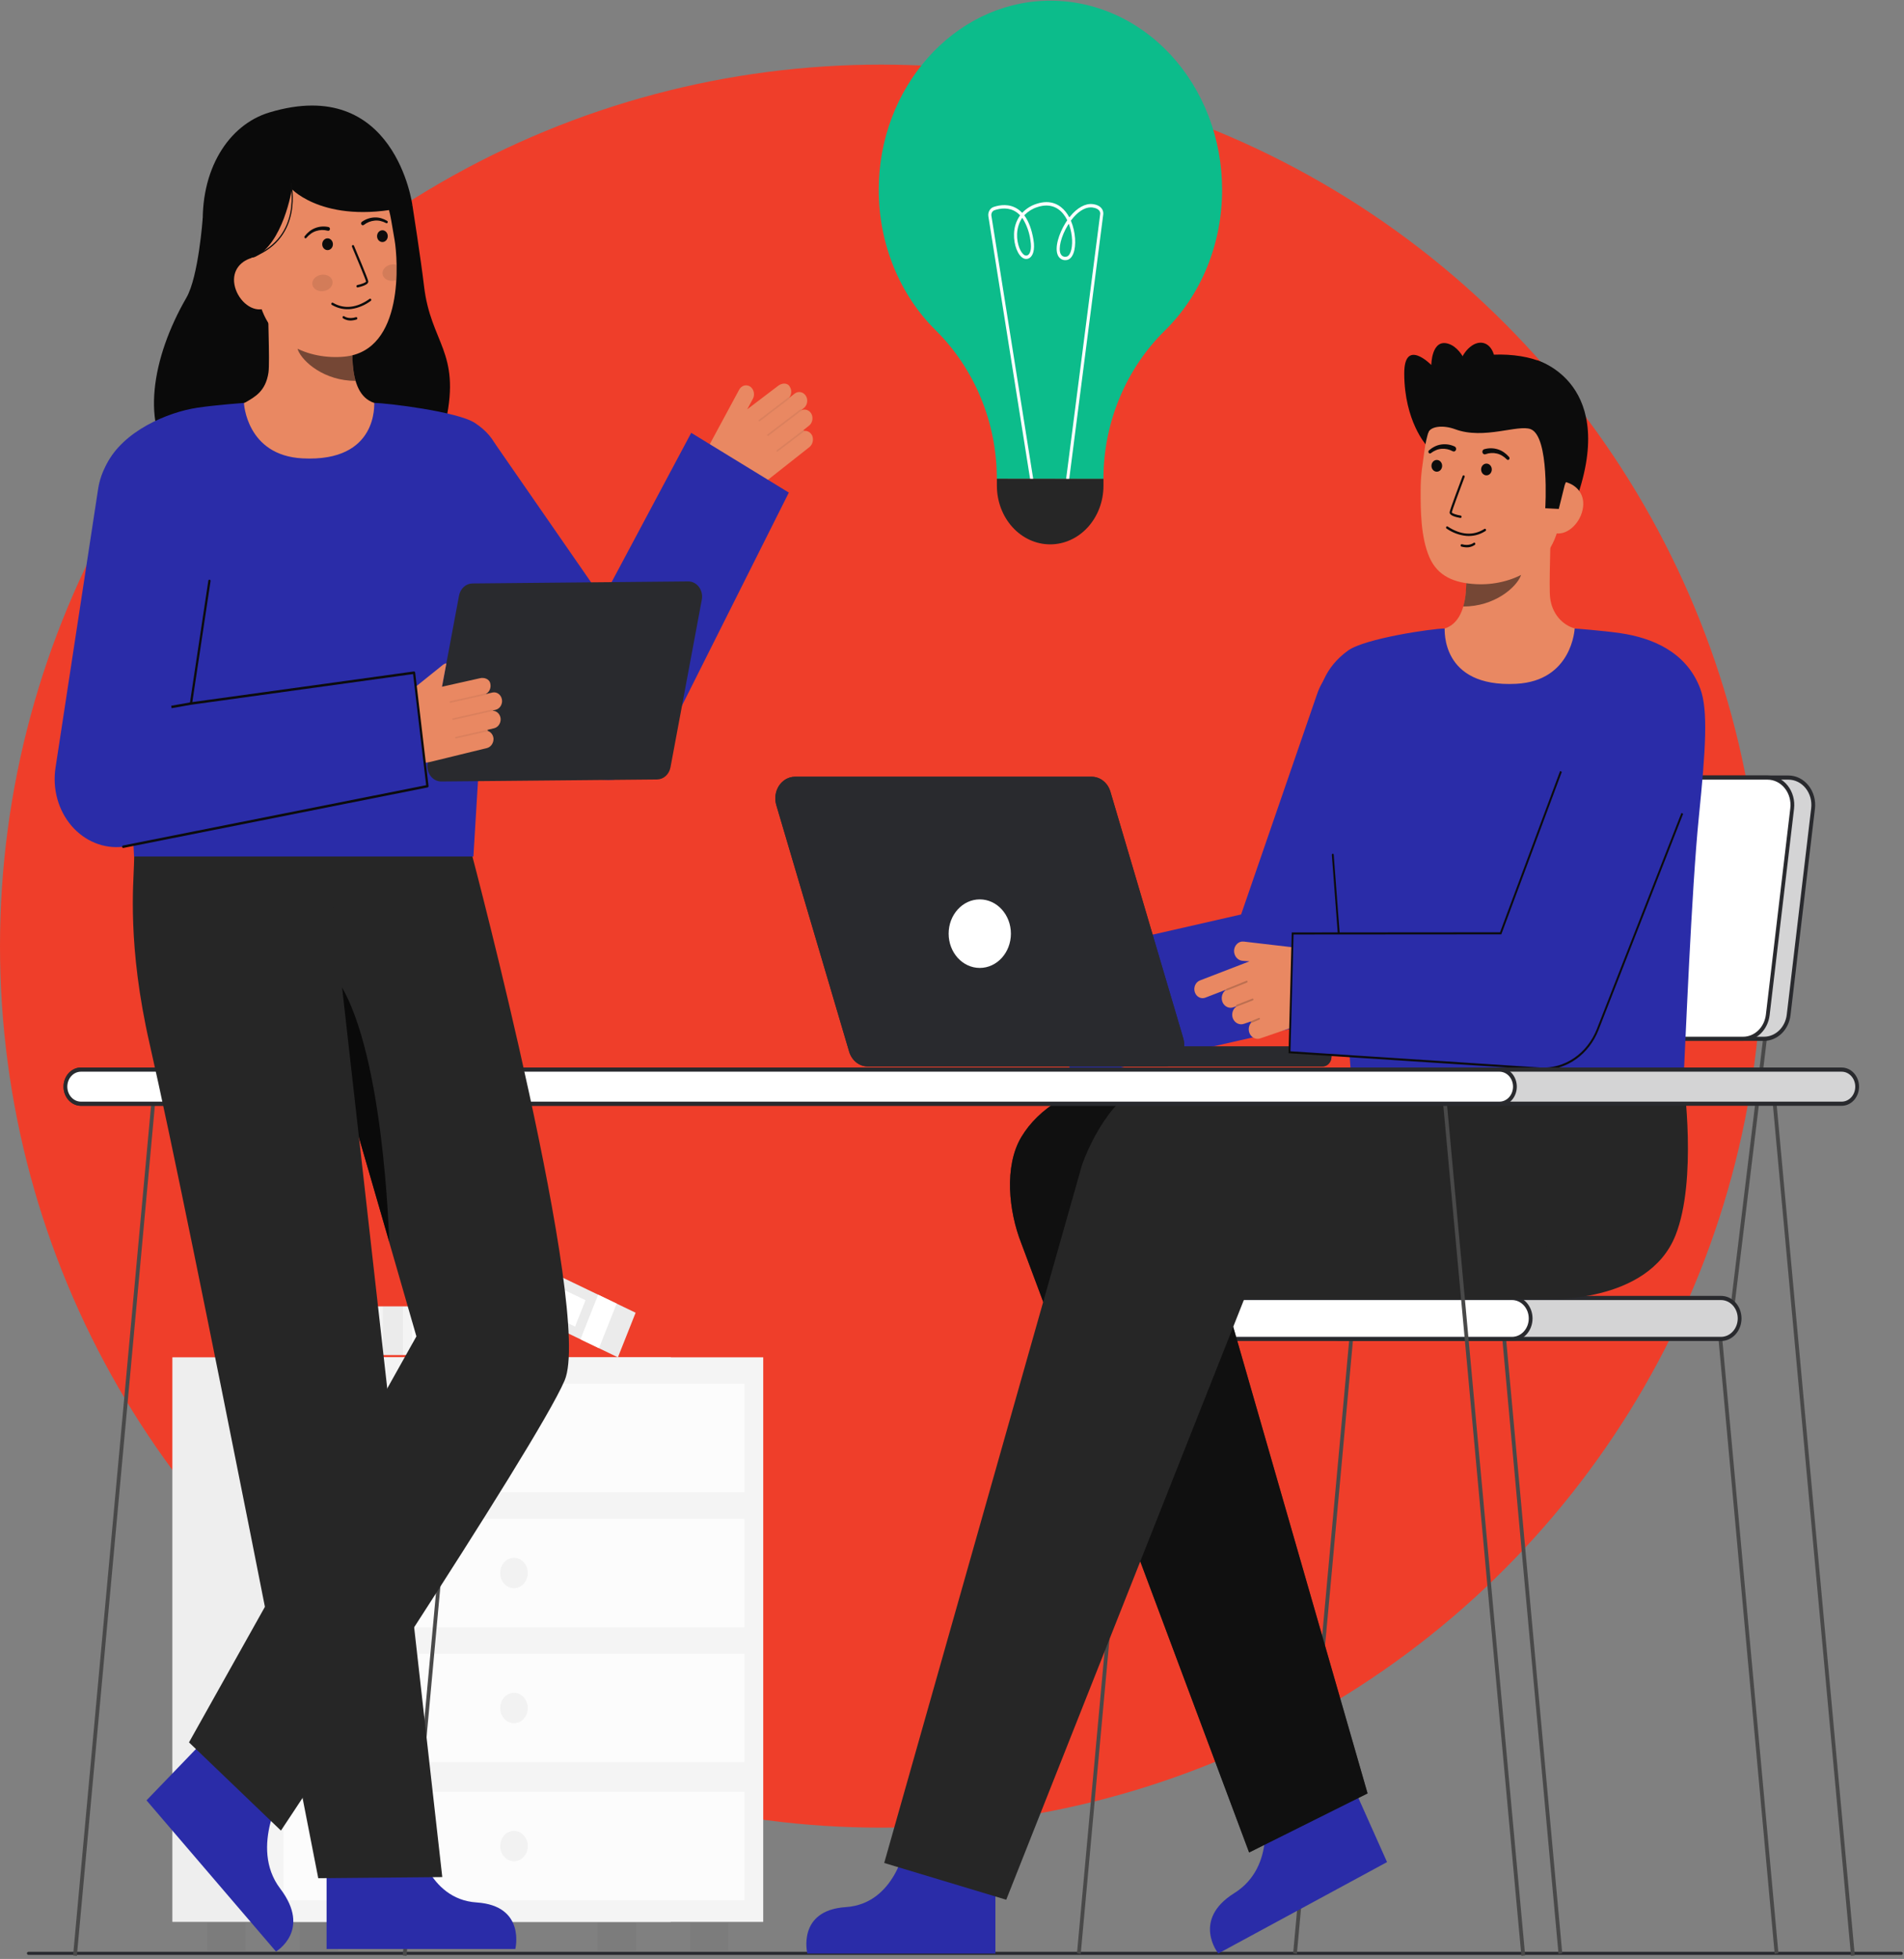 <svg width="282" height="290" viewBox="0 0 282 290" fill="none" xmlns="http://www.w3.org/2000/svg">
<rect x="0" y="0" width="282" height="290" fill="#808080" stroke="none"/>
<circle cx="130.5" cy="140.066" r="130.5" fill="#EF3E2A"/>
<path d="M76.191 193.395H53.691V200.599H76.191V193.395Z" fill="#F4F4F4"/>
<path opacity="0.05" d="M59.661 193.395H56.713V200.599H59.661V193.395Z" fill="#292A2E"/>
<path d="M73.317 194.96H61.059V199.229H73.317V194.96Z" fill="white"/>
<path d="M94.139 194.334L73.232 184.286L70.612 190.888L91.518 200.936L94.139 194.334Z" fill="#F4F4F4"/>
<path opacity="0.05" d="M94.139 194.334L73.232 184.286L70.612 190.888L91.518 200.936L94.139 194.334Z" fill="#292A2E"/>
<path d="M91.331 192.985L88.592 191.668L85.972 198.27L88.711 199.586L91.331 192.985Z" fill="white"/>
<path d="M86.724 192.479L75.334 187.005L73.781 190.917L85.171 196.391L86.724 192.479Z" fill="white"/>
<path opacity="0.05" d="M94.178 284.656H88.523V288.812H94.178V284.656Z" fill="#292A2E"/>
<path opacity="0.05" d="M36.369 284.656H30.715V288.812H36.369V284.656Z" fill="#292A2E"/>
<path d="M99.361 200.937H25.531V284.515H99.361V200.937Z" fill="#F4F4F4"/>
<path opacity="0.03" d="M99.361 200.937H25.531V284.515H99.361V200.937Z" fill="#292A2E"/>
<path d="M113.042 200.937H39.213V284.515H113.042V200.937Z" fill="#F4F4F4"/>
<path opacity="0.05" d="M107.859 284.656H102.205V288.812H107.859V284.656Z" fill="#292A2E"/>
<path opacity="0.05" d="M50.051 284.656H44.397V288.812H50.051V284.656Z" fill="#292A2E"/>
<path opacity="0.7" d="M110.271 204.851H41.984V220.908H110.271V204.851Z" fill="white"/>
<path opacity="0.7" d="M110.271 224.838H41.984V240.895H110.271V224.838Z" fill="white"/>
<path opacity="0.7" d="M110.271 244.825H41.984V260.882H110.271V244.825Z" fill="white"/>
<path opacity="0.05" d="M76.128 215.126C77.255 215.126 78.169 214.12 78.169 212.88C78.169 211.639 77.255 210.633 76.128 210.633C75 210.633 74.086 211.639 74.086 212.88C74.086 214.12 75 215.126 76.128 215.126Z" fill="#292A2E"/>
<path opacity="0.05" d="M76.128 235.114C77.255 235.114 78.169 234.108 78.169 232.867C78.169 231.626 77.255 230.62 76.128 230.62C75 230.62 74.086 231.626 74.086 232.867C74.086 234.108 75 235.114 76.128 235.114Z" fill="#292A2E"/>
<path opacity="0.05" d="M76.128 255.101C77.255 255.101 78.169 254.095 78.169 252.854C78.169 251.613 77.255 250.607 76.128 250.607C75 250.607 74.086 251.613 74.086 252.854C74.086 254.095 75 255.101 76.128 255.101Z" fill="#292A2E"/>
<path opacity="0.7" d="M110.271 265.264H41.984V281.321H110.271V265.264Z" fill="white"/>
<path opacity="0.05" d="M76.128 275.539C77.255 275.539 78.169 274.533 78.169 273.293C78.169 272.052 77.255 271.046 76.128 271.046C75 271.046 74.086 272.052 74.086 273.293C74.086 274.533 75 275.539 76.128 275.539Z" fill="#292A2E"/>
<path d="M4.196 289.387H281.621C281.673 289.387 281.723 289.364 281.76 289.323C281.796 289.283 281.817 289.228 281.817 289.171C281.817 289.114 281.796 289.059 281.76 289.018C281.723 288.978 281.673 288.955 281.621 288.955H4.196C4.144 288.955 4.094 288.978 4.057 289.018C4.021 289.059 4 289.114 4 289.171C4 289.228 4.021 289.283 4.057 289.323C4.094 289.364 4.144 289.387 4.196 289.387Z" fill="#292A2E"/>
<g opacity="0.65">
<path opacity="0.65" d="M4.196 289.387H281.621C281.673 289.387 281.723 289.364 281.76 289.323C281.796 289.283 281.817 289.228 281.817 289.171C281.817 289.114 281.796 289.059 281.76 289.018C281.723 288.978 281.673 288.955 281.621 288.955H4.196C4.144 288.955 4.094 288.978 4.057 289.018C4.021 289.059 4 289.114 4 289.171C4 289.228 4.021 289.283 4.057 289.323C4.094 289.364 4.144 289.387 4.196 289.387Z" fill="#292A2E"/>
</g>
<path d="M262.848 289.261L263.398 289.144L254.8 195.123L254.25 195.24L262.848 289.261Z" fill="#494949"/>
<path d="M230.832 289.261L231.382 289.144L222.785 195.123L222.234 195.24L230.832 289.261Z" fill="#494949"/>
<path d="M160.064 289.261L159.514 289.144L168.112 195.123L168.662 195.24L160.064 289.261Z" fill="#494949"/>
<path d="M192.079 289.261L191.529 289.144L200.127 195.123L200.677 195.24L192.079 289.261Z" fill="#494949"/>
<path d="M203.48 153.741L198.457 195.139L199.012 195.22L204.035 153.823L203.48 153.741Z" fill="#494949"/>
<path d="M261.132 153.741L256.109 195.139L256.665 195.22L261.688 153.823L261.132 153.741Z" fill="#494949"/>
<path d="M198.508 198.213H254.899C256.421 198.213 257.654 196.856 257.654 195.181V195.181C257.654 193.507 256.421 192.15 254.899 192.15H198.508C196.987 192.15 195.753 193.507 195.753 195.181V195.181C195.753 196.856 196.987 198.213 198.508 198.213Z" fill="#292A2E"/>
<path opacity="0.8" d="M198.508 198.213H254.899C256.421 198.213 257.654 196.856 257.654 195.181V195.181C257.654 193.507 256.421 192.15 254.899 192.15H198.508C196.987 192.15 195.753 193.507 195.753 195.181V195.181C195.753 196.856 196.987 198.213 198.508 198.213Z" fill="white"/>
<path d="M195.473 195.183C195.473 194.297 195.793 193.448 196.362 192.822C196.931 192.195 197.703 191.843 198.508 191.842H254.899C255.704 191.842 256.476 192.194 257.045 192.82C257.614 193.446 257.934 194.296 257.934 195.182C257.934 196.067 257.614 196.917 257.045 197.543C256.476 198.169 255.704 198.521 254.899 198.521H198.508C197.703 198.52 196.932 198.168 196.363 197.542C195.794 196.917 195.474 196.068 195.473 195.183ZM198.508 192.46C197.851 192.46 197.222 192.746 196.758 193.257C196.294 193.768 196.033 194.461 196.033 195.183C196.033 195.905 196.294 196.598 196.758 197.108C197.222 197.619 197.851 197.906 198.508 197.906H254.899C255.555 197.906 256.185 197.619 256.649 197.108C257.113 196.598 257.374 195.905 257.374 195.183C257.374 194.461 257.113 193.768 256.649 193.257C256.185 192.746 255.555 192.46 254.899 192.46H198.508Z" fill="#292A2E"/>
<path d="M167.557 198.213H223.948C225.47 198.213 226.703 196.856 226.703 195.181V195.181C226.703 193.507 225.47 192.15 223.948 192.15H167.557C166.035 192.15 164.802 193.507 164.802 195.181V195.181C164.802 196.856 166.035 198.213 167.557 198.213Z" fill="white"/>
<path d="M164.521 195.183C164.522 194.297 164.843 193.448 165.412 192.822C165.981 192.196 166.752 191.844 167.557 191.843H223.948C224.753 191.843 225.525 192.195 226.094 192.821C226.663 193.447 226.983 194.297 226.983 195.183C226.983 196.068 226.663 196.918 226.094 197.544C225.525 198.17 224.753 198.522 223.948 198.522H167.557C166.752 198.521 165.981 198.169 165.412 197.543C164.843 196.917 164.523 196.068 164.521 195.183ZM167.557 192.459C166.9 192.459 166.271 192.746 165.807 193.257C165.343 193.768 165.082 194.46 165.082 195.183C165.082 195.905 165.343 196.597 165.807 197.108C166.271 197.619 166.9 197.906 167.557 197.906H223.948C224.605 197.906 225.234 197.619 225.698 197.108C226.162 196.597 226.423 195.905 226.423 195.183C226.423 194.46 226.162 193.768 225.698 193.257C225.234 192.746 224.605 192.459 223.948 192.459H167.557Z" fill="#292A2E"/>
<path d="M206.572 153.784H261.262C262.156 153.784 263.02 153.426 263.692 152.777C264.364 152.128 264.798 151.232 264.913 150.256L268.531 119.685C268.598 119.114 268.554 118.533 268.402 117.982C268.249 117.431 267.992 116.921 267.646 116.488C267.301 116.055 266.875 115.709 266.398 115.471C265.921 115.233 265.403 115.11 264.88 115.11H210.188C209.294 115.11 208.431 115.469 207.759 116.118C207.087 116.767 206.653 117.663 206.537 118.639L202.919 149.209C202.852 149.781 202.896 150.362 203.048 150.913C203.201 151.465 203.459 151.974 203.805 152.407C204.15 152.84 204.576 153.187 205.053 153.424C205.53 153.662 206.048 153.784 206.572 153.784Z" fill="#292A2E"/>
<path opacity="0.8" d="M206.572 153.784H261.262C262.156 153.784 263.02 153.426 263.692 152.777C264.364 152.128 264.798 151.232 264.913 150.256L268.531 119.685C268.598 119.114 268.554 118.533 268.402 117.982C268.249 117.431 267.992 116.921 267.646 116.488C267.301 116.055 266.875 115.709 266.398 115.471C265.921 115.233 265.403 115.11 264.88 115.11H210.188C209.294 115.11 208.431 115.469 207.759 116.118C207.087 116.767 206.653 117.663 206.537 118.639L202.919 149.209C202.852 149.781 202.896 150.362 203.048 150.913C203.201 151.465 203.459 151.974 203.805 152.407C204.15 152.84 204.576 153.187 205.053 153.424C205.53 153.662 206.048 153.784 206.572 153.784Z" fill="white"/>
<path d="M203.595 152.609C203.223 152.143 202.946 151.596 202.781 151.003C202.617 150.409 202.57 149.785 202.642 149.17L206.26 118.599C206.386 117.55 206.854 116.587 207.576 115.889C208.299 115.19 209.227 114.804 210.188 114.802H264.88C265.443 114.802 266 114.934 266.514 115.19C267.027 115.445 267.485 115.819 267.857 116.285C268.229 116.751 268.506 117.298 268.67 117.892C268.834 118.485 268.881 119.11 268.809 119.725L265.191 150.295C265.065 151.344 264.597 152.307 263.874 153.006C263.152 153.704 262.224 154.09 261.262 154.092H206.572C206.008 154.092 205.451 153.96 204.938 153.704C204.425 153.448 203.967 153.075 203.595 152.609ZM210.188 115.418C209.363 115.421 208.566 115.752 207.946 116.352C207.326 116.951 206.924 117.778 206.816 118.679L203.198 149.249C203.136 149.777 203.177 150.314 203.318 150.823C203.458 151.333 203.697 151.803 204.016 152.203C204.335 152.603 204.728 152.923 205.169 153.143C205.61 153.362 206.088 153.476 206.572 153.476H261.262C262.088 153.474 262.885 153.143 263.505 152.543C264.125 151.944 264.527 151.117 264.635 150.216L268.253 119.645C268.315 119.117 268.275 118.581 268.134 118.072C267.993 117.562 267.755 117.092 267.436 116.692C267.116 116.292 266.723 115.971 266.283 115.752C265.842 115.532 265.364 115.419 264.88 115.419L210.188 115.418Z" fill="#292A2E"/>
<path d="M203.479 153.784H258.17C259.065 153.784 259.928 153.426 260.6 152.777C261.272 152.128 261.706 151.232 261.822 150.256L265.439 119.685C265.507 119.114 265.463 118.533 265.31 117.982C265.158 117.43 264.9 116.921 264.554 116.488C264.209 116.055 263.783 115.709 263.306 115.471C262.829 115.233 262.312 115.11 261.788 115.11H207.096C206.202 115.11 205.339 115.469 204.667 116.118C203.995 116.767 203.561 117.663 203.445 118.639L199.828 149.209C199.76 149.781 199.804 150.362 199.956 150.913C200.109 151.464 200.367 151.973 200.712 152.406C201.058 152.839 201.483 153.186 201.96 153.424C202.437 153.661 202.955 153.784 203.479 153.784Z" fill="white"/>
<path d="M200.501 152.609C200.129 152.143 199.852 151.596 199.688 151.002C199.523 150.409 199.476 149.784 199.549 149.17L203.166 118.599C203.293 117.55 203.76 116.587 204.483 115.889C205.205 115.19 206.133 114.804 207.095 114.802H261.786C262.349 114.802 262.906 114.934 263.42 115.19C263.933 115.445 264.391 115.819 264.763 116.285C265.135 116.751 265.412 117.298 265.576 117.892C265.74 118.485 265.788 119.11 265.715 119.725L262.097 150.295C261.971 151.344 261.503 152.307 260.781 153.005C260.059 153.703 259.131 154.089 258.17 154.092H203.478C202.915 154.092 202.358 153.96 201.844 153.704C201.331 153.448 200.873 153.075 200.501 152.609ZM207.096 115.418C206.27 115.42 205.473 115.752 204.853 116.352C204.232 116.951 203.831 117.778 203.722 118.679L200.105 149.249C200.042 149.777 200.083 150.314 200.224 150.823C200.365 151.333 200.603 151.803 200.922 152.203C201.241 152.603 201.634 152.923 202.075 153.143C202.516 153.362 202.994 153.476 203.478 153.476H258.17C258.995 153.474 259.792 153.143 260.413 152.543C261.033 151.944 261.435 151.117 261.543 150.216L265.161 119.646C265.223 119.118 265.183 118.581 265.042 118.072C264.901 117.562 264.663 117.092 264.343 116.692C264.024 116.292 263.631 115.971 263.19 115.752C262.749 115.532 262.271 115.419 261.787 115.419L207.096 115.418Z" fill="#292A2E"/>
<path d="M211.244 65.893C211.244 65.893 208.016 62.359 207.981 55.341C207.953 49.907 211.991 54.033 211.991 54.033C211.991 54.033 212.006 50.12 214.502 50.885C216.998 51.65 217.922 55.902 217.922 55.902" fill="#0C0C0C"/>
<path d="M227.6 53.317C227.6 53.317 240.04 56.71 233.132 74.848L232.005 74.762L229.716 74.587" fill="#0C0C0C"/>
<path d="M211.633 93.699C211.689 93.691 212.311 105.042 224.295 104.053C232.592 103.369 235.55 93.683 235.741 93.683C234.846 93.474 233.741 93.156 233.301 93.047C232.344 92.802 231.477 92.243 230.816 91.443C230.155 90.643 229.731 89.64 229.6 88.568C229.357 86.959 229.768 78.727 229.642 77.099L216.906 80.227C217.084 83.665 218.33 91.636 213.965 93.047C213.237 93.281 212.454 93.494 211.633 93.699Z" fill="#E98862"/>
<path opacity="0.52" d="M216.727 89.79C216.926 89.082 217.055 88.353 217.11 87.615C217.25 85.93 217.221 84.234 217.026 82.556C219.614 82.171 222.053 80.996 224.065 79.162C224.301 80.123 225.602 84.323 225.241 85.234C224.562 86.963 221.363 89.79 216.727 89.79Z" fill="#0C0C0C"/>
<path d="M218.63 86.479C223.669 86.738 230.059 84.175 231.069 76.753L231.982 70.055C232.994 62.632 230.271 56.03 223.92 54.982C217.569 53.934 212.002 59.168 210.99 66.591L210.586 69.556C210.464 70.577 210.404 71.606 210.409 72.635C210.403 75.356 210.403 79.495 211.709 82.492C212.942 85.321 215.411 86.313 218.63 86.479Z" fill="#E98862"/>
<path d="M217.167 79.334C216.133 79.23 215.136 78.861 214.256 78.255C214.237 78.243 214.22 78.228 214.207 78.209C214.193 78.19 214.183 78.168 214.178 78.145C214.172 78.122 214.17 78.098 214.173 78.074C214.176 78.05 214.184 78.027 214.195 78.007C214.206 77.986 214.221 77.968 214.239 77.954C214.256 77.94 214.276 77.93 214.298 77.924C214.319 77.919 214.341 77.918 214.362 77.923C214.384 77.927 214.404 77.936 214.423 77.949C216.325 79.202 218.176 79.339 219.778 78.347C219.81 78.326 219.844 78.307 219.878 78.29C219.918 78.274 219.961 78.275 220 78.294C220.038 78.313 220.069 78.347 220.085 78.39C220.1 78.433 220.1 78.481 220.085 78.524C220.069 78.567 220.038 78.602 220 78.621C219.987 78.627 219.966 78.64 219.937 78.658C219.095 79.182 218.131 79.417 217.167 79.334Z" fill="#0C0C0C"/>
<path d="M217.006 81.017C216.819 81.001 216.633 80.968 216.451 80.918C216.431 80.913 216.411 80.903 216.394 80.889C216.377 80.875 216.362 80.857 216.351 80.837C216.34 80.817 216.333 80.795 216.33 80.772C216.327 80.749 216.328 80.725 216.333 80.703C216.338 80.68 216.347 80.658 216.36 80.639C216.372 80.621 216.388 80.605 216.406 80.593C216.425 80.581 216.445 80.573 216.466 80.569C216.487 80.565 216.508 80.567 216.529 80.572C217.625 80.87 218.225 80.389 218.25 80.368C218.285 80.34 218.328 80.327 218.37 80.334C218.413 80.34 218.451 80.365 218.477 80.402C218.504 80.44 218.515 80.488 218.509 80.534C218.503 80.581 218.481 80.624 218.447 80.652C218.019 80.953 217.51 81.082 217.006 81.017Z" fill="#0C0C0C"/>
<path d="M212.803 69.831C213.24 69.831 213.594 69.441 213.594 68.96C213.594 68.48 213.24 68.09 212.803 68.09C212.366 68.09 212.012 68.48 212.012 68.96C212.012 69.441 212.366 69.831 212.803 69.831Z" fill="#0C0C0C"/>
<path d="M220.158 70.371C220.595 70.371 220.949 69.981 220.949 69.5C220.949 69.02 220.595 68.63 220.158 68.63C219.721 68.63 219.367 69.02 219.367 69.5C219.367 69.981 219.721 70.371 220.158 70.371Z" fill="#0C0C0C"/>
<path d="M230.366 78.949C232.296 79.267 234.171 77.254 234.46 75.129C234.75 73.005 233.344 71.576 231.415 71.258L230.226 72.517L228.707 78.675L230.366 78.949Z" fill="#E98862"/>
<path d="M228.869 75.24C228.869 75.24 229.526 64.62 226.707 63.533C224.831 62.809 219.773 65.118 215.549 63.554C213.7 62.869 211.835 63.115 211.529 64.073C211.408 64.453 210.925 58.663 214.426 54.852C217.214 51.817 225.075 52.027 228.46 53.669C237.829 58.218 231.756 71.781 231.756 71.781L230.87 75.343L228.869 75.24Z" fill="#0C0C0C"/>
<path d="M216.306 76.675H216.294C215.672 76.574 214.638 76.328 214.706 75.816C214.762 75.392 216.432 70.981 216.623 70.48C216.63 70.458 216.642 70.438 216.656 70.42C216.671 70.403 216.689 70.389 216.709 70.38C216.729 70.37 216.75 70.365 216.772 70.365C216.793 70.365 216.815 70.37 216.834 70.379C216.854 70.388 216.872 70.401 216.888 70.418C216.903 70.435 216.914 70.456 216.922 70.478C216.93 70.5 216.934 70.523 216.933 70.547C216.932 70.571 216.927 70.594 216.918 70.616C216.177 72.569 215.062 75.579 215.023 75.867C215.069 75.998 215.696 76.221 216.34 76.326C216.381 76.333 216.417 76.357 216.442 76.393C216.467 76.429 216.478 76.474 216.474 76.519C216.47 76.564 216.45 76.605 216.418 76.635C216.387 76.664 216.347 76.679 216.306 76.676L216.306 76.675Z" fill="#0C0C0C"/>
<path d="M215.457 66.104C214.826 65.807 214.135 65.704 213.456 65.803C213.122 65.85 212.797 65.952 212.491 66.105C212.188 66.254 211.904 66.445 211.646 66.673C211.598 66.713 211.566 66.772 211.557 66.838C211.548 66.903 211.562 66.97 211.597 67.024C211.631 67.078 211.683 67.115 211.742 67.128C211.801 67.141 211.862 67.129 211.913 67.093L211.929 67.082C212.165 66.9 212.42 66.751 212.69 66.64C212.955 66.528 213.233 66.462 213.516 66.442C214.074 66.399 214.632 66.518 215.135 66.788L215.156 66.8C215.239 66.847 215.335 66.856 215.423 66.825C215.512 66.794 215.585 66.725 215.628 66.634C215.671 66.543 215.679 66.437 215.65 66.34C215.622 66.243 215.56 66.161 215.477 66.115L215.457 66.104Z" fill="#0C0C0C"/>
<path d="M220.04 67.236C220.571 67.045 221.139 67.011 221.686 67.139C221.964 67.201 222.232 67.31 222.48 67.46C222.733 67.612 222.967 67.798 223.178 68.014L223.192 68.027C223.237 68.07 223.296 68.093 223.357 68.089C223.417 68.086 223.474 68.056 223.515 68.008C223.556 67.96 223.578 67.895 223.578 67.829C223.577 67.763 223.553 67.699 223.51 67.652C223.282 67.387 223.025 67.155 222.744 66.961C222.46 66.763 222.151 66.613 221.827 66.516C221.166 66.313 220.468 66.311 219.807 66.509C219.717 66.537 219.641 66.602 219.596 66.691C219.55 66.781 219.539 66.886 219.564 66.984C219.589 67.083 219.648 67.167 219.729 67.217C219.811 67.267 219.906 67.279 219.996 67.252L220.016 67.245L220.04 67.236Z" fill="#0C0C0C"/>
<path d="M221.127 55.91C221.856 53.659 221.319 51.392 219.929 50.847C218.539 50.303 216.821 51.686 216.093 53.938C215.364 56.189 215.9 58.456 217.291 59.001C218.681 59.546 220.398 58.162 221.127 55.91Z" fill="#0C0C0C"/>
<path d="M134.074 273.281C134.074 273.281 132.572 281.848 125.283 282.325C117.994 282.803 119.574 289.193 119.574 289.193H147.429V273.879L134.074 273.281Z" fill="#2A2CA8"/>
<path d="M187.068 267.872C187.068 267.872 189.156 276.289 182.807 280.258C176.458 284.227 180.44 289.193 180.44 289.193L205.434 275.662L199.291 261.921L187.068 267.872Z" fill="#2A2CA8"/>
<path d="M202.548 265.495L181.469 192.323H219.676C227.351 192.323 230.551 185.161 230.551 176.716C230.551 168.271 223.006 160.868 215.331 160.868H163.766C159.085 160.868 153.836 164.018 151.268 168.324C148.699 172.63 149.393 179.303 151.254 184.029L185.007 274.239" fill="#262626"/>
<path opacity="0.8" d="M202.548 265.495L181.469 192.323H219.676C227.351 192.323 230.551 185.161 230.551 176.716C230.551 168.271 223.006 160.868 215.331 160.868H163.766C159.085 160.868 153.836 164.018 151.268 168.324C148.699 172.63 149.393 179.303 151.254 184.029L185.007 274.239" fill="#0A0A0A"/>
<path d="M149.032 281.237L184.275 192.323L230.551 192.32C241.394 191.384 246.36 184.845 246.202 176.402C246.047 168.066 242.211 159.832 234.669 159.832H172.298C166.718 159.958 162.328 166.744 160.258 172.447L130.959 275.794" fill="#262626"/>
<path d="M249.359 159.934C249.359 159.934 251.414 174.682 248.156 182.881C244.089 193.117 228.844 192.32 228.844 192.32L229.703 159.832L249.359 159.934Z" fill="#262626"/>
<path d="M158.933 159.644L191.621 152.19C192.983 151.879 194.252 151.196 195.311 150.202C196.369 149.209 197.183 147.938 197.676 146.507L210.533 109.225C210.925 108.106 211.111 106.913 211.083 105.714C211.054 104.516 210.81 103.335 210.366 102.241C209.921 101.146 209.284 100.159 208.492 99.336C207.7 98.513 206.768 97.87 205.749 97.445C204.73 97.019 203.645 96.82 202.556 96.857C201.467 96.894 200.396 97.168 199.403 97.663C198.41 98.157 197.516 98.862 196.772 99.738C196.028 100.614 195.449 101.643 195.067 102.766L183.82 135.377L155.576 141.818C155.576 141.818 158.367 159.773 158.933 159.644Z" fill="#2A2CA8"/>
<path d="M196.743 118.692C197.12 123.572 199.796 154.019 200.16 160.03H249.339C249.622 154.608 250.539 131.59 251.611 120.989C252.634 110.872 253.005 105.099 251.827 101.955C249.749 96.41 244.549 94.415 240.07 93.747C237.336 93.34 233.222 93.048 233.222 93.048C233.222 93.048 232.874 100.8 224.569 101.231C213.264 101.817 214.019 93.047 213.963 93.047C212.132 93.047 202.163 94.513 199.67 96.3C196.149 98.826 195.109 102.267 195.068 105.428C195.02 109.07 196.314 113.157 196.743 118.692Z" fill="#2A2CA8"/>
<path d="M198.675 143.57H198.686C198.723 143.567 198.758 143.547 198.781 143.516C198.805 143.485 198.817 143.444 198.814 143.404L197.537 126.527C197.536 126.506 197.531 126.486 197.523 126.468C197.515 126.45 197.503 126.434 197.489 126.42C197.475 126.407 197.459 126.397 197.441 126.391C197.423 126.385 197.405 126.383 197.386 126.386C197.368 126.387 197.35 126.393 197.334 126.402C197.317 126.411 197.303 126.424 197.291 126.44C197.279 126.455 197.27 126.473 197.264 126.492C197.259 126.512 197.257 126.532 197.258 126.552L198.534 143.429C198.537 143.467 198.553 143.503 198.579 143.529C198.605 143.556 198.639 143.57 198.675 143.57Z" fill="#0C0C0C"/>
<path d="M175.251 153.7L164.46 117.198C164.271 116.557 163.902 115.998 163.406 115.602C162.91 115.205 162.313 114.991 161.7 114.991H117.736C117.277 114.991 116.825 115.111 116.417 115.34C116.009 115.568 115.656 115.901 115.386 116.309C115.117 116.717 114.939 117.189 114.868 117.687C114.796 118.185 114.833 118.695 114.975 119.175L125.766 155.677C125.955 156.318 126.324 156.877 126.82 157.274C127.316 157.67 127.914 157.883 128.527 157.883H172.49C172.948 157.883 173.4 157.764 173.808 157.535C174.217 157.306 174.57 156.974 174.839 156.566C175.109 156.158 175.286 155.685 175.358 155.187C175.429 154.689 175.393 154.18 175.251 153.7Z" fill="#292A2E"/>
<path d="M175.251 153.7L164.46 117.198C164.271 116.557 163.902 115.998 163.406 115.602C162.91 115.205 162.313 114.991 161.7 114.991H117.736C117.277 114.991 116.825 115.111 116.417 115.34C116.009 115.568 115.656 115.901 115.386 116.309C115.117 116.717 114.939 117.189 114.868 117.687C114.796 118.185 114.833 118.695 114.975 119.175L125.766 155.677C125.955 156.318 126.324 156.877 126.82 157.274C127.316 157.67 127.914 157.883 128.527 157.883H172.49C172.948 157.883 173.4 157.764 173.808 157.535C174.217 157.306 174.57 156.974 174.839 156.566C175.109 156.158 175.286 155.685 175.358 155.187C175.429 154.689 175.393 154.18 175.251 153.7Z" fill="#292A2E"/>
<path d="M195.878 154.923H166.449C165.716 154.923 165.121 155.577 165.121 156.384V156.421C165.121 157.228 165.716 157.883 166.449 157.883H195.878C196.611 157.883 197.206 157.228 197.206 156.421V156.384C197.206 155.577 196.611 154.923 195.878 154.923Z" fill="#292A2E"/>
<path d="M195.878 154.923H166.449C165.716 154.923 165.121 155.577 165.121 156.384V156.421C165.121 157.228 165.716 157.883 166.449 157.883H195.878C196.611 157.883 197.206 157.228 197.206 156.421V156.384C197.206 155.577 196.611 154.923 195.878 154.923Z" fill="#292A2E"/>
<path d="M145.113 143.292C147.659 143.292 149.724 141.021 149.724 138.218C149.724 135.416 147.659 133.145 145.113 133.145C142.566 133.145 140.502 135.416 140.502 138.218C140.502 141.021 142.566 143.292 145.113 143.292Z" fill="white"/>
<path d="M177.71 145.149L185.055 142.316L184.001 142.236C183.661 142.203 183.345 142.028 183.117 141.749C182.889 141.469 182.767 141.105 182.774 140.729C182.783 140.536 182.829 140.346 182.907 140.173C182.986 139.999 183.096 139.845 183.23 139.72C183.365 139.594 183.521 139.5 183.689 139.443C183.858 139.387 184.035 139.368 184.21 139.389L197.205 140.909L196.867 145.504C196.762 146.931 196.272 148.291 195.46 149.41C194.648 150.529 193.551 151.356 192.31 151.784L186.682 153.713C186.392 153.819 186.077 153.812 185.79 153.692C185.504 153.573 185.264 153.348 185.111 153.056C184.978 152.789 184.926 152.482 184.963 152.18C185 151.878 185.123 151.598 185.315 151.378C185.298 151.365 185.285 151.346 185.276 151.324C185.269 151.304 185.267 151.282 185.27 151.261C185.273 151.239 185.281 151.219 185.292 151.201L184.256 151.559C183.932 151.679 183.58 151.659 183.269 151.503C182.959 151.347 182.713 151.068 182.583 150.721C182.476 150.406 182.474 150.06 182.577 149.744C182.679 149.427 182.88 149.161 183.143 148.991C183.131 148.984 183.12 148.974 183.111 148.963L182.685 149.11C182.394 149.217 182.078 149.211 181.791 149.091C181.504 148.971 181.264 148.746 181.111 148.453C180.95 148.13 180.909 147.75 180.997 147.393C181.084 147.037 181.294 146.732 181.582 146.542C181.579 146.533 181.578 146.523 181.578 146.513L178.519 147.693C178.367 147.752 178.207 147.777 178.046 147.767C177.886 147.757 177.729 147.712 177.584 147.636C177.291 147.481 177.067 147.205 176.959 146.868C176.852 146.531 176.871 146.161 177.012 145.839C177.152 145.517 177.403 145.27 177.71 145.152L177.71 145.149Z" fill="#E98862"/>
<path opacity="0.2" d="M181.699 146.642C181.713 146.642 181.727 146.639 181.741 146.634L184.699 145.45C184.714 145.444 184.728 145.434 184.74 145.423C184.752 145.411 184.761 145.396 184.768 145.38C184.775 145.364 184.779 145.347 184.779 145.329C184.78 145.312 184.777 145.294 184.772 145.277C184.766 145.261 184.758 145.246 184.747 145.233C184.736 145.22 184.723 145.209 184.709 145.202C184.694 145.194 184.678 145.19 184.662 145.19C184.646 145.189 184.63 145.192 184.615 145.198L181.657 146.382C181.63 146.392 181.607 146.413 181.593 146.441C181.578 146.468 181.573 146.5 181.578 146.531C181.583 146.562 181.598 146.59 181.62 146.61C181.642 146.631 181.67 146.642 181.698 146.642H181.699Z" fill="#0A0A0A"/>
<path opacity="0.2" d="M183.194 149.008C183.208 149.008 183.222 149.006 183.235 149L185.567 148.09C185.582 148.084 185.596 148.075 185.609 148.063C185.621 148.052 185.631 148.037 185.638 148.021C185.645 148.005 185.65 147.988 185.65 147.97C185.651 147.952 185.649 147.934 185.644 147.917C185.638 147.901 185.63 147.885 185.619 147.872C185.608 147.859 185.595 147.848 185.58 147.841C185.565 147.833 185.549 147.829 185.533 147.828C185.517 147.828 185.501 147.831 185.486 147.837L183.153 148.748C183.126 148.758 183.104 148.779 183.089 148.806C183.074 148.834 183.069 148.866 183.074 148.897C183.079 148.928 183.094 148.956 183.116 148.977C183.138 148.997 183.165 149.008 183.194 149.008Z" fill="#0A0A0A"/>
<path opacity="0.2" d="M185.391 151.412C185.406 151.412 185.421 151.409 185.435 151.403L186.527 150.945C186.557 150.932 186.582 150.907 186.595 150.874C186.608 150.842 186.609 150.805 186.597 150.772C186.586 150.739 186.563 150.712 186.533 150.697C186.504 150.683 186.47 150.682 186.44 150.694L185.348 151.153C185.321 151.164 185.299 151.185 185.285 151.213C185.271 151.24 185.266 151.272 185.272 151.302C185.277 151.333 185.291 151.361 185.313 151.381C185.335 151.401 185.363 151.412 185.391 151.412H185.391Z" fill="#0A0A0A"/>
<path d="M191.454 138.189L222.266 138.166L233.923 106.877L251.312 114.922L236.768 152.058L236.626 152.428C235.914 154.233 234.716 155.754 233.193 156.784C231.67 157.815 229.895 158.305 228.11 158.189L190.988 155.776L191.454 138.189Z" fill="#2A2CA8"/>
<path d="M228.621 158.359C230.348 158.356 232.037 157.799 233.481 156.757C234.926 155.714 236.063 154.231 236.754 152.489L236.896 152.119L249.288 120.477L249.031 120.353L236.496 152.368C235.792 154.141 234.613 155.635 233.115 156.648C231.617 157.661 229.873 158.145 228.118 158.035L191.131 155.631L191.59 138.344L222.359 138.322L231.323 114.263L231.063 114.146L222.172 138.013L191.318 138.037L190.844 155.921L190.98 155.93L228.102 158.343C228.275 158.354 228.45 158.359 228.621 158.359Z" fill="#0C0C0C"/>
<path d="M71.457 160.839L59.648 289.48L60.206 289.542L72.014 160.901L71.457 160.839Z" fill="#494949"/>
<path d="M262.893 160.838L262.336 160.9L274.153 289.541L274.71 289.479L262.893 160.838Z" fill="#494949"/>
<path d="M214.071 160.837L213.514 160.899L225.33 289.54L225.888 289.478L214.071 160.837Z" fill="#494949"/>
<path d="M22.635 160.839L10.826 289.48L11.384 289.542L23.192 160.901L22.635 160.839Z" fill="#494949"/>
<path d="M11.986 163.395L272.767 163.395C274.035 163.395 275.062 162.264 275.062 160.869C275.062 159.474 274.035 158.343 272.767 158.343L11.986 158.343C10.718 158.343 9.69 159.474 9.69 160.869C9.69 162.264 10.718 163.395 11.986 163.395Z" fill="#292A2E"/>
<path opacity="0.8" d="M11.986 163.395L272.767 163.395C274.035 163.395 275.062 162.264 275.062 160.869C275.062 159.474 274.035 158.343 272.767 158.343L11.986 158.343C10.718 158.343 9.69 159.474 9.69 160.869C9.69 162.264 10.718 163.395 11.986 163.395Z" fill="white"/>
<path d="M9.41 160.869C9.411 160.118 9.682 159.397 10.165 158.866C10.648 158.334 11.303 158.036 11.986 158.035H272.766C273.449 158.035 274.104 158.334 274.587 158.865C275.07 159.397 275.342 160.117 275.342 160.869C275.342 161.621 275.07 162.341 274.587 162.873C274.104 163.404 273.449 163.703 272.766 163.703H11.986C11.303 163.702 10.648 163.404 10.165 162.872C9.682 162.341 9.411 161.621 9.41 160.869ZM11.986 158.652C11.451 158.652 10.938 158.885 10.561 159.301C10.183 159.717 9.97 160.281 9.97 160.869C9.97 161.457 10.183 162.021 10.561 162.437C10.938 162.853 11.451 163.087 11.986 163.087H272.766C273.301 163.087 273.813 162.853 274.191 162.437C274.569 162.021 274.781 161.457 274.781 160.869C274.781 160.281 274.569 159.717 274.191 159.301C273.813 158.885 273.301 158.652 272.766 158.652H11.986Z" fill="#292A2E"/>
<path d="M11.985 163.395L222.078 163.395C223.345 163.395 224.373 162.264 224.373 160.869C224.373 159.474 223.345 158.343 222.078 158.343L11.985 158.343C10.717 158.343 9.69 159.474 9.69 160.869C9.69 162.264 10.717 163.395 11.985 163.395Z" fill="white"/>
<path d="M9.41 160.869C9.411 160.118 9.682 159.397 10.165 158.866C10.648 158.334 11.303 158.036 11.986 158.035H222.079C222.762 158.035 223.417 158.334 223.9 158.865C224.383 159.397 224.654 160.117 224.654 160.869C224.654 161.621 224.383 162.341 223.9 162.873C223.417 163.404 222.762 163.703 222.079 163.703H11.986C11.303 163.702 10.648 163.404 10.165 162.872C9.682 162.341 9.411 161.621 9.41 160.869ZM11.986 158.652C11.451 158.652 10.938 158.885 10.561 159.301C10.183 159.717 9.97 160.281 9.97 160.869C9.97 161.457 10.183 162.021 10.561 162.437C10.938 162.853 11.451 163.087 11.986 163.087H222.079C222.613 163.087 223.126 162.853 223.504 162.437C223.882 162.021 224.094 161.457 224.094 160.869C224.094 160.281 223.882 159.717 223.504 159.301C223.126 158.885 222.613 158.652 222.079 158.652H11.986Z" fill="#292A2E"/>
<path d="M42.105 264.813C42.105 264.813 36.801 273.404 41.502 279.589C46.204 285.774 40.876 288.903 40.876 288.903L21.699 266.523L31.86 255.979L42.105 264.813Z" fill="#2A2CA8"/>
<path d="M69.941 126.686C69.941 126.686 87.847 194.455 83.626 204.361C79.478 214.101 41.61 270.999 41.61 270.999L27.992 257.94L61.672 197.836C61.672 197.836 51.702 163.127 46.312 144.924C43.063 133.951 37.596 134.3 37.076 122.773L69.941 126.686Z" fill="#262626"/>
<path d="M50.115 203.082L54.545 197.531L53.392 230.113L48.455 235.276L50.115 203.082Z" fill="#0A0A0A"/>
<path d="M49.383 155.356C49.383 155.356 47.262 141.503 49.53 144.47C56.905 154.118 57.639 183.807 57.639 183.807L49.383 155.356Z" fill="#0A0A0A"/>
<path d="M61.772 272.563C61.772 272.563 63.279 281.16 70.595 281.639C77.911 282.118 76.324 288.531 76.324 288.531H48.369V273.163L61.772 272.563Z" fill="#2A2CA8"/>
<path d="M20.037 124.988C20.037 124.988 19.913 124.355 19.84 128.058C19.789 130.674 18.823 139.931 22.161 154.532C28.412 181.888 47.137 278.05 47.137 278.05L65.505 277.88L48.184 124.147L20.037 124.988Z" fill="#262626"/>
<path d="M19.751 125.098L19.691 125.102C19.691 125.102 19.735 123.829 19.751 125.098Z" fill="#333333"/>
<path d="M120.298 64.502C120.187 64.261 120.012 64.064 119.795 63.938C119.578 63.812 119.331 63.763 119.088 63.797C119.09 63.774 119.086 63.75 119.075 63.729C119.063 63.713 119.048 63.7 119.031 63.693C119.014 63.685 118.996 63.683 118.978 63.685L119.798 63.038C120.044 62.853 120.22 62.577 120.294 62.26C120.369 61.943 120.337 61.608 120.204 61.315C120.065 61.03 119.834 60.812 119.556 60.705C119.279 60.597 118.975 60.606 118.704 60.731C118.706 60.718 118.698 60.706 118.696 60.693L119.032 60.427C119.263 60.252 119.432 59.994 119.509 59.698C119.587 59.401 119.57 59.085 119.46 58.801C119.387 58.625 119.28 58.468 119.146 58.343C119.012 58.218 118.855 58.127 118.685 58.077C118.515 58.027 118.338 58.019 118.165 58.053C117.992 58.088 117.828 58.164 117.685 58.277L116.907 58.891C116.905 58.885 116.907 58.88 116.904 58.875C116.901 58.87 116.893 58.868 116.888 58.863C117.067 58.642 117.172 58.361 117.186 58.065C117.2 57.77 117.123 57.478 116.966 57.237C116.599 56.587 115.751 56.72 115.248 57.116L110.669 60.597L111.487 59.081C111.652 58.789 111.71 58.439 111.65 58.102C111.589 57.765 111.415 57.466 111.162 57.265C111.028 57.166 110.877 57.099 110.718 57.066C110.56 57.034 110.397 57.037 110.24 57.076C110.082 57.116 109.934 57.19 109.804 57.294C109.673 57.398 109.563 57.531 109.481 57.683L105.014 65.962C104.49 66.933 104.33 68.091 104.569 69.189C104.809 70.288 105.428 71.24 106.295 71.845C107.301 72.546 108.474 72.9 109.664 72.862C110.855 72.825 112.007 72.397 112.975 71.634L119.89 66.18C120.12 65.991 120.285 65.723 120.359 65.419C120.433 65.115 120.412 64.791 120.298 64.502Z" fill="#E98862"/>
<g opacity="0.25">
<path opacity="0.25" d="M112.377 62.33C112.394 62.355 112.419 62.373 112.447 62.378C112.475 62.383 112.504 62.376 112.528 62.358L116.879 59.042C116.891 59.033 116.901 59.021 116.908 59.008C116.916 58.995 116.922 58.98 116.924 58.964C116.927 58.949 116.926 58.933 116.923 58.917C116.92 58.902 116.914 58.887 116.906 58.874C116.898 58.861 116.888 58.85 116.876 58.841C116.863 58.833 116.85 58.827 116.836 58.824C116.822 58.821 116.807 58.822 116.793 58.825C116.779 58.828 116.766 58.835 116.754 58.844L112.403 62.16C112.391 62.169 112.381 62.181 112.373 62.194C112.365 62.207 112.36 62.222 112.357 62.237C112.355 62.253 112.355 62.269 112.358 62.285C112.361 62.3 112.367 62.315 112.375 62.328L112.377 62.33Z" fill="#0C0C0C"/>
</g>
<g opacity="0.25">
<path opacity="0.25" d="M113.654 64.481C113.67 64.506 113.696 64.523 113.724 64.529C113.752 64.534 113.781 64.527 113.805 64.509L118.66 60.808C118.672 60.799 118.682 60.788 118.69 60.774C118.698 60.761 118.703 60.746 118.706 60.73C118.708 60.715 118.708 60.699 118.705 60.684C118.702 60.668 118.696 60.653 118.688 60.64C118.671 60.615 118.646 60.598 118.618 60.592C118.589 60.586 118.56 60.593 118.536 60.609L113.68 64.31C113.668 64.319 113.658 64.331 113.65 64.344C113.643 64.358 113.637 64.372 113.635 64.388C113.632 64.403 113.632 64.419 113.635 64.435C113.638 64.45 113.644 64.465 113.652 64.478L113.654 64.481Z" fill="#0C0C0C"/>
</g>
<g opacity="0.25">
<path opacity="0.25" d="M115.023 66.82C115.04 66.846 115.065 66.863 115.094 66.868C115.122 66.873 115.151 66.866 115.174 66.848L119.048 63.897C119.071 63.878 119.088 63.85 119.093 63.819C119.098 63.787 119.092 63.755 119.075 63.729C119.059 63.702 119.033 63.684 119.005 63.679C118.976 63.673 118.947 63.68 118.923 63.698L115.049 66.65C115.037 66.659 115.027 66.671 115.02 66.684C115.012 66.697 115.006 66.712 115.004 66.728C115.001 66.743 115.001 66.759 115.004 66.775C115.007 66.79 115.013 66.805 115.021 66.818L115.023 66.82Z" fill="#0C0C0C"/>
</g>
<path d="M102.377 64.076L89.253 88.673L73.238 65.559L59.938 78.753L82.651 111.121L82.8 111.352C83.709 112.722 84.92 113.815 86.319 114.528C87.718 115.24 89.259 115.549 90.797 115.425C92.334 115.302 93.818 114.749 95.108 113.82C96.398 112.89 97.451 111.615 98.169 110.114L116.833 72.922L102.377 64.076Z" fill="#2A2CA8"/>
<path d="M87.966 91.632C87.937 91.632 87.909 91.624 87.884 91.608C87.859 91.593 87.838 91.571 87.823 91.544C87.808 91.517 87.8 91.487 87.799 91.455C87.798 91.424 87.804 91.393 87.817 91.365L89.104 88.591C89.127 88.553 89.161 88.527 89.201 88.516C89.241 88.504 89.283 88.51 89.319 88.53C89.356 88.55 89.384 88.585 89.399 88.627C89.414 88.669 89.415 88.715 89.401 88.758L88.114 91.532C88.1 91.562 88.079 91.587 88.052 91.604C88.026 91.622 87.996 91.631 87.966 91.632Z" fill="#0C0C0C"/>
<path d="M72.315 88.533L71.914 96.302L72.247 96.323L72.647 88.554L72.315 88.533Z" fill="#0C0C0C"/>
<path d="M30.024 32.308C30.024 32.308 29.408 40.955 27.607 44.072C22.418 53.047 20.834 63.197 25.88 68.574C30.926 73.951 63.46 74.44 66.053 62.252C68.236 51.991 63.795 50.828 62.8 42.328C62.351 38.482 61.087 30.413 61.087 30.413" fill="#0A0A0A"/>
<path d="M57.77 60.304C57.714 60.296 57.091 71.676 45.077 70.684C36.76 69.998 33.794 60.288 33.603 60.288C34.5 60.078 36.01 59.773 36.408 59.539C37.718 58.765 39.339 57.959 39.761 55.16C40.004 53.547 39.591 45.295 39.719 43.663L52.486 46.799C52.308 50.246 51.06 58.237 55.436 59.652C56.163 59.885 56.947 60.1 57.77 60.304Z" fill="#E98862"/>
<path opacity="0.52" d="M52.665 56.384C52.465 55.675 52.337 54.944 52.281 54.204C52.141 52.515 52.169 50.815 52.365 49.133C49.77 48.747 47.326 47.568 45.309 45.73C45.072 46.694 43.768 50.904 44.129 51.819C44.812 53.55 48.017 56.384 52.665 56.384Z" fill="#0C0C0C"/>
<path d="M50.972 52.803C45.933 53.275 39.444 50.977 38.173 43.584L37.025 36.913C35.753 29.52 38.251 22.793 44.577 21.475C50.902 20.158 56.661 25.166 57.932 32.559L58.44 35.512C58.929 38.349 59.962 51.962 50.972 52.803Z" fill="#E98862"/>
<path d="M56.639 35.834C57.077 35.834 57.432 35.443 57.432 34.962C57.432 34.48 57.077 34.089 56.639 34.089C56.201 34.089 55.846 34.48 55.846 34.962C55.846 35.443 56.201 35.834 56.639 35.834Z" fill="#0C0C0C"/>
<path d="M48.516 37.028C48.954 37.028 49.309 36.638 49.309 36.156C49.309 35.674 48.954 35.283 48.516 35.283C48.078 35.283 47.723 35.674 47.723 36.156C47.723 36.638 48.078 37.028 48.516 37.028Z" fill="#0C0C0C"/>
<path d="M52.973 42.552C52.977 42.552 52.982 42.551 52.986 42.55C53.242 42.495 53.495 42.424 53.744 42.338C54.116 42.206 54.603 41.988 54.54 41.618C54.468 41.197 52.637 36.872 52.429 36.379C52.42 36.357 52.407 36.338 52.391 36.322C52.376 36.306 52.357 36.294 52.337 36.286C52.317 36.278 52.296 36.275 52.274 36.276C52.253 36.277 52.232 36.282 52.213 36.292C52.194 36.302 52.176 36.316 52.162 36.334C52.147 36.351 52.136 36.371 52.129 36.393C52.122 36.415 52.118 36.439 52.119 36.462C52.12 36.486 52.125 36.509 52.134 36.53C52.915 38.372 54.172 41.401 54.221 41.685C54.179 41.816 53.561 42.066 52.925 42.199C52.884 42.208 52.848 42.234 52.824 42.271C52.8 42.309 52.79 42.355 52.796 42.401C52.802 42.446 52.824 42.487 52.857 42.516C52.89 42.544 52.932 42.557 52.973 42.552Z" fill="#0C0C0C"/>
<path d="M52.038 45.745C53.07 45.597 54.056 45.186 54.916 44.542C54.952 44.516 54.977 44.476 54.985 44.43C54.994 44.384 54.986 44.336 54.962 44.296C54.939 44.257 54.902 44.229 54.861 44.219C54.819 44.209 54.775 44.218 54.739 44.243C52.877 45.578 51.026 45.794 49.389 44.867C49.356 44.848 49.322 44.83 49.287 44.814C49.246 44.798 49.202 44.801 49.163 44.821C49.124 44.841 49.094 44.878 49.08 44.922C49.065 44.966 49.067 45.015 49.085 45.058C49.103 45.101 49.136 45.134 49.176 45.15C49.189 45.156 49.211 45.169 49.24 45.186C50.102 45.674 51.076 45.869 52.038 45.745Z" fill="#0C0C0C"/>
<path d="M31.965 39.238L37.636 38.094C41.93 36.183 43.229 28.001 43.229 28.001C43.229 28.001 48.445 33.595 61.086 30.413C61.086 30.413 58.551 11.014 39.876 16.654C33.854 18.473 29.532 25.151 30.071 34.076C30.448 40.33 31.965 39.238 31.965 39.238Z" fill="#0A0A0A"/>
<path d="M38.953 45.754C37.031 46.155 35.083 44.216 34.719 42.101C34.355 39.985 35.713 38.495 37.636 38.094L38.87 39.305L40.606 45.41L38.953 45.754Z" fill="#E98862"/>
<path d="M53.588 32.844C54.149 32.445 54.797 32.22 55.465 32.192C55.793 32.176 56.122 32.214 56.44 32.305C56.755 32.395 57.058 32.527 57.343 32.699C57.382 32.722 57.411 32.76 57.425 32.806C57.439 32.852 57.436 32.902 57.417 32.946C57.398 32.989 57.364 33.023 57.323 33.04C57.281 33.056 57.236 33.055 57.196 33.036L57.183 33.029C56.92 32.887 56.641 32.782 56.354 32.716C56.07 32.649 55.779 32.63 55.49 32.659C54.916 32.712 54.365 32.93 53.893 33.293L53.878 33.305C53.823 33.345 53.756 33.36 53.692 33.347C53.627 33.334 53.569 33.294 53.531 33.236C53.492 33.177 53.476 33.104 53.485 33.032C53.494 32.961 53.528 32.896 53.58 32.851L53.588 32.844Z" fill="#0C0C0C"/>
<path d="M48.531 34.154C47.972 34.003 47.386 34.018 46.834 34.197C46.555 34.285 46.29 34.418 46.047 34.593C45.801 34.769 45.576 34.978 45.377 35.216L45.368 35.226C45.337 35.26 45.295 35.28 45.251 35.281C45.207 35.282 45.164 35.264 45.132 35.231C45.1 35.198 45.081 35.152 45.078 35.104C45.076 35.055 45.091 35.008 45.12 34.971C45.329 34.697 45.568 34.453 45.833 34.245C46.099 34.034 46.393 33.867 46.705 33.752C47.336 33.513 48.014 33.465 48.668 33.614C48.734 33.63 48.792 33.673 48.828 33.736C48.865 33.798 48.878 33.874 48.863 33.947C48.849 34.02 48.809 34.084 48.752 34.124C48.696 34.164 48.627 34.178 48.56 34.163L48.55 34.16L48.531 34.154Z" fill="#0C0C0C"/>
<path d="M52.255 47.423C52.442 47.399 52.627 47.358 52.808 47.3C52.828 47.293 52.847 47.282 52.864 47.268C52.881 47.253 52.895 47.235 52.905 47.215C52.915 47.194 52.922 47.171 52.924 47.148C52.927 47.125 52.925 47.101 52.919 47.078C52.913 47.056 52.903 47.035 52.89 47.017C52.877 46.998 52.86 46.983 52.841 46.971C52.823 46.96 52.802 46.953 52.781 46.95C52.76 46.948 52.738 46.95 52.718 46.956C51.631 47.3 51.013 46.844 50.986 46.825C50.951 46.797 50.907 46.786 50.865 46.795C50.822 46.803 50.785 46.829 50.76 46.868C50.735 46.907 50.725 46.955 50.733 47.002C50.74 47.048 50.764 47.09 50.8 47.117C51.238 47.401 51.753 47.509 52.255 47.423Z" fill="#0C0C0C"/>
<path d="M37.648 38.014L37.592 37.841C44.776 35.003 43.02 27.245 43.001 27.167L43.162 27.12C43.181 27.2 44.979 35.119 37.648 38.014Z" fill="#0C0C0C"/>
<path opacity="0.1" d="M47.876 43.097C48.705 42.999 49.325 42.377 49.259 41.707C49.194 41.038 48.468 40.575 47.639 40.673C46.809 40.771 46.19 41.393 46.255 42.063C46.321 42.733 47.046 43.196 47.876 43.097Z" fill="#0C0C0C"/>
<path opacity="0.1" d="M56.655 40.536C56.722 41.205 57.447 41.667 58.277 41.57C58.42 41.553 58.562 41.52 58.699 41.471C58.745 40.675 58.755 39.909 58.742 39.2C58.513 39.134 58.274 39.116 58.039 39.146C57.209 39.243 56.59 39.864 56.655 40.536Z" fill="#0C0C0C"/>
<path d="M72.698 85.359C72.32 90.251 70.479 120.773 70.115 126.798H19.856C19.573 121.364 18.417 97.599 17.342 86.971C16.317 76.83 14.305 71.752 15.78 68.754C18.189 63.853 24.774 61.022 29.264 60.354C32.005 59.945 36.129 59.652 36.129 59.652C36.129 59.652 36.478 67.424 44.803 67.857C56.136 68.445 55.379 59.652 55.435 59.652C57.271 59.652 67.76 60.931 70.325 62.605C77.317 67.16 73.501 74.991 72.698 85.359Z" fill="#2A2CA8"/>
<path d="M103.945 88.776L99.305 113.596C99.21 114.1 98.962 114.553 98.601 114.88C98.24 115.207 97.788 115.387 97.32 115.392L65.366 115.691C65.061 115.694 64.76 115.622 64.484 115.48C64.207 115.338 63.964 115.129 63.77 114.87C63.577 114.611 63.438 114.308 63.365 113.982C63.291 113.657 63.285 113.317 63.346 112.989L67.987 88.169C68.082 87.665 68.33 87.212 68.691 86.885C69.052 86.558 69.504 86.377 69.972 86.373L101.926 86.073C102.231 86.071 102.532 86.143 102.808 86.285C103.085 86.427 103.328 86.635 103.522 86.894C103.715 87.153 103.854 87.457 103.927 87.782C104 88.108 104.007 88.447 103.945 88.776Z" fill="#292A2E"/>
<path d="M74.15 106.406C74.167 106.733 74.076 107.055 73.894 107.314C73.712 107.573 73.451 107.751 73.159 107.815L72.176 108.053C72.194 108.06 72.21 108.071 72.222 108.085C72.235 108.1 72.244 108.118 72.249 108.138C72.252 108.161 72.247 108.184 72.236 108.204C72.472 108.277 72.682 108.429 72.837 108.639C72.991 108.85 73.081 109.108 73.096 109.378C73.097 109.692 73.002 109.998 72.826 110.246C72.65 110.493 72.404 110.669 72.126 110.743L63.819 112.772C63.395 112.877 62.961 112.93 62.526 112.93C61.556 112.93 60.601 112.67 59.743 112.173C58.885 111.677 58.15 110.958 57.6 110.079C57.018 109.149 56.788 108.005 56.96 106.891C57.132 105.778 57.692 104.782 58.521 104.116L65.587 98.432C65.742 98.307 65.923 98.225 66.114 98.193L65.463 101.668L65.637 101.624L65.673 101.617L71.092 100.402C71.696 100.255 72.523 100.498 72.629 101.254C72.687 101.543 72.653 101.845 72.534 102.111C72.416 102.377 72.219 102.591 71.976 102.718C71.979 102.721 71.986 102.725 71.986 102.732C71.986 102.74 71.983 102.744 71.983 102.751L72.919 102.523C73.091 102.481 73.269 102.482 73.44 102.525C73.611 102.568 73.772 102.652 73.91 102.771C74.048 102.891 74.16 103.042 74.239 103.215C74.317 103.388 74.36 103.578 74.363 103.771C74.363 104.079 74.266 104.378 74.089 104.617C73.912 104.856 73.664 105.02 73.39 105.081L72.986 105.18C72.983 105.195 72.986 105.211 72.98 105.22C73.274 105.223 73.556 105.345 73.773 105.564C73.989 105.784 74.123 106.083 74.15 106.406Z" fill="#E98862"/>
<g opacity="0.25">
<path opacity="0.25" d="M66.588 103.955C66.594 103.986 66.611 104.013 66.635 104.03C66.659 104.048 66.688 104.054 66.716 104.048L71.901 102.876C71.93 102.87 71.955 102.851 71.971 102.824C71.987 102.798 71.992 102.765 71.987 102.734C71.981 102.703 71.964 102.675 71.939 102.658C71.915 102.64 71.885 102.634 71.857 102.64L66.672 103.811C66.644 103.818 66.619 103.837 66.604 103.863C66.588 103.89 66.582 103.922 66.588 103.954L66.588 103.955Z" fill="#0C0C0C"/>
</g>
<g opacity="0.25">
<path opacity="0.25" d="M66.995 106.486C67.001 106.517 67.019 106.543 67.043 106.56C67.067 106.577 67.096 106.583 67.124 106.577L72.91 105.271C72.938 105.264 72.963 105.246 72.979 105.219C72.995 105.192 73 105.16 72.994 105.129C72.987 105.098 72.97 105.071 72.946 105.054C72.922 105.037 72.893 105.03 72.865 105.036L67.079 106.342C67.05 106.349 67.026 106.368 67.01 106.394C66.994 106.421 66.989 106.453 66.994 106.484L66.995 106.486Z" fill="#0C0C0C"/>
</g>
<g opacity="0.25">
<path opacity="0.25" d="M67.42 109.229C67.426 109.26 67.443 109.287 67.467 109.304C67.491 109.322 67.52 109.328 67.549 109.321L72.164 108.28C72.178 108.277 72.192 108.271 72.204 108.262C72.216 108.253 72.226 108.242 72.234 108.229C72.243 108.215 72.248 108.2 72.251 108.185C72.254 108.169 72.254 108.153 72.251 108.137C72.248 108.122 72.242 108.107 72.234 108.094C72.226 108.08 72.215 108.069 72.203 108.06C72.191 108.052 72.177 108.046 72.163 108.043C72.149 108.04 72.134 108.04 72.12 108.044L67.504 109.085C67.476 109.092 67.451 109.111 67.436 109.138C67.42 109.164 67.414 109.197 67.42 109.228L67.42 109.229Z" fill="#0C0C0C"/>
</g>
<path d="M63.305 116.389L18.239 125.351C16.833 125.519 15.411 125.327 14.083 124.788C12.756 124.25 11.56 123.381 10.589 122.249C9.619 121.116 8.9 119.752 8.489 118.263C8.078 116.773 7.986 115.199 8.221 113.664L14.53 72.398C14.933 69.764 16.27 67.413 18.248 65.863C19.228 65.096 20.335 64.549 21.507 64.252C22.678 63.956 23.892 63.916 25.077 64.136C26.263 64.355 27.398 64.83 28.417 65.532C29.436 66.234 30.319 67.15 31.016 68.228C31.713 69.306 32.211 70.524 32.48 71.813C32.75 73.103 32.786 74.438 32.586 75.743L28.285 104.148L61.325 99.582L63.305 116.389Z" fill="#2A2CA8"/>
<path d="M18.24 125.534C18.2 125.531 18.162 125.512 18.134 125.481C18.105 125.45 18.088 125.409 18.085 125.365C18.081 125.321 18.092 125.278 18.116 125.242C18.139 125.206 18.173 125.181 18.212 125.17L63.121 116.24L61.182 99.787L28.305 104.33C28.28 104.334 28.254 104.331 28.23 104.321C28.205 104.312 28.183 104.296 28.166 104.275C28.147 104.255 28.134 104.23 28.126 104.203C28.119 104.175 28.117 104.146 28.121 104.118L30.856 85.963C30.859 85.939 30.867 85.916 30.878 85.896C30.89 85.875 30.905 85.857 30.923 85.843C30.941 85.829 30.961 85.819 30.983 85.814C31.004 85.809 31.026 85.808 31.048 85.812C31.069 85.816 31.09 85.825 31.109 85.838C31.127 85.85 31.143 85.867 31.156 85.887C31.169 85.906 31.178 85.928 31.183 85.952C31.188 85.975 31.188 86 31.185 86.024L28.486 103.936L61.304 99.401C61.348 99.395 61.392 99.408 61.427 99.438C61.462 99.468 61.484 99.511 61.49 99.559L63.472 116.366C63.477 116.412 63.466 116.459 63.441 116.497C63.415 116.535 63.378 116.561 63.336 116.57L18.27 125.531C18.26 125.533 18.25 125.534 18.24 125.534Z" fill="#0C0C0C"/>
<path d="M28.258 103.968L25.359 104.479L25.412 104.841L28.311 104.33L28.258 103.968Z" fill="#0C0C0C"/>
<path d="M181.006 28.116C181.01 24.384 180.336 20.689 179.023 17.249C177.71 13.808 175.784 10.691 173.36 8.082C170.936 5.472 168.062 3.422 164.907 2.053C161.753 0.684 158.381 0.023 154.99 0.109C141.227 0.45 130.109 13.017 130.149 28.166C130.155 32.077 130.909 35.942 132.36 39.512C133.812 43.081 135.929 46.275 138.575 48.886C144.268 54.52 147.648 62.446 147.639 70.872V70.903L163.426 70.922V70.892C163.435 62.477 166.813 54.555 172.516 48.947C175.186 46.33 177.323 43.121 178.787 39.531C180.25 35.941 181.006 32.051 181.006 28.116Z" fill="#0CBC8B"/>
<path d="M163.186 30.894C162.924 30.524 162.47 30.294 161.836 30.216C160.762 30.084 159.535 30.754 158.481 32.059L158.378 32.182L158.299 32.042C158.157 31.79 157.996 31.552 157.817 31.33C157.059 30.395 155.691 29.44 153.476 30.192C152.731 30.431 152.047 30.854 151.474 31.43L151.397 31.51L151.32 31.43C151.143 31.252 150.95 31.094 150.745 30.957C149.5 30.122 148.112 30.322 147.167 30.637C146.905 30.725 146.681 30.916 146.538 31.172C146.394 31.429 146.341 31.735 146.388 32.032L152.576 70.95C152.586 71.016 152.62 71.074 152.669 71.112C152.718 71.15 152.779 71.166 152.839 71.154C152.898 71.143 152.951 71.106 152.986 71.052C153.021 70.998 153.034 70.931 153.024 70.865L146.835 31.948C146.806 31.771 146.838 31.589 146.923 31.436C147.008 31.282 147.142 31.169 147.298 31.116C148.155 30.831 149.406 30.646 150.508 31.386C150.689 31.506 150.859 31.646 151.015 31.803L151.092 31.881L151.028 31.971C150.501 32.737 150.207 33.666 150.188 34.626C150.129 36.256 150.772 37.886 151.621 38.256C151.785 38.33 151.965 38.353 152.14 38.322C152.315 38.292 152.479 38.209 152.614 38.084C152.903 37.823 153.342 37.136 153.059 35.459C152.807 33.981 152.373 32.808 151.767 31.964L151.701 31.874L151.778 31.794C152.302 31.27 152.928 30.885 153.609 30.671C155.179 30.139 156.517 30.479 157.476 31.664C157.691 31.931 157.879 32.223 158.035 32.536L158.071 32.606L158.028 32.671C157.944 32.794 157.862 32.921 157.782 33.051C156.865 34.551 156.133 36.686 156.697 37.831C156.808 38.053 156.974 38.235 157.177 38.355C157.38 38.476 157.61 38.529 157.839 38.509H157.86C158.328 38.502 158.721 38.159 158.964 37.549C159.44 36.357 159.3 34.334 158.634 32.737L158.605 32.667L158.65 32.607C159.57 31.382 160.615 30.7 161.551 30.7C161.631 30.7 161.708 30.705 161.785 30.712C162.98 30.862 162.962 31.544 162.958 31.622L157.905 70.882C157.901 70.914 157.902 70.947 157.91 70.979C157.917 71.011 157.93 71.041 157.948 71.067C157.966 71.093 157.989 71.115 158.015 71.132C158.04 71.148 158.069 71.159 158.098 71.164C158.158 71.171 158.217 71.153 158.265 71.113C158.312 71.074 158.345 71.016 158.355 70.951L163.405 31.698C163.429 31.409 163.351 31.121 163.186 30.894ZM152.612 35.549C152.862 37.026 152.496 37.544 152.326 37.696C152.231 37.785 152.111 37.835 151.987 37.836C151.919 37.835 151.852 37.821 151.789 37.794C151.203 37.536 150.585 36.181 150.641 34.646C150.664 33.84 150.896 33.057 151.309 32.391L151.398 32.251L151.493 32.389C152.076 33.337 152.458 34.416 152.612 35.549ZM158.548 37.348C158.375 37.78 158.141 38.003 157.853 38.008H157.81C157.667 38.026 157.522 37.995 157.395 37.921C157.268 37.847 157.164 37.733 157.096 37.593C156.704 36.794 157.16 34.961 158.161 33.331L158.283 33.131L158.374 33.336C158.859 34.733 158.932 36.383 158.548 37.348V37.348Z" fill="white"/>
<path d="M147.648 70.878L163.435 70.895L163.434 71.911C163.432 74.214 162.599 76.423 161.117 78.05C159.635 79.677 157.627 80.59 155.533 80.588C153.44 80.586 151.433 79.668 149.954 78.038C148.475 76.407 147.645 74.197 147.648 71.893L147.648 70.878Z" fill="#262626"/>
</svg>
